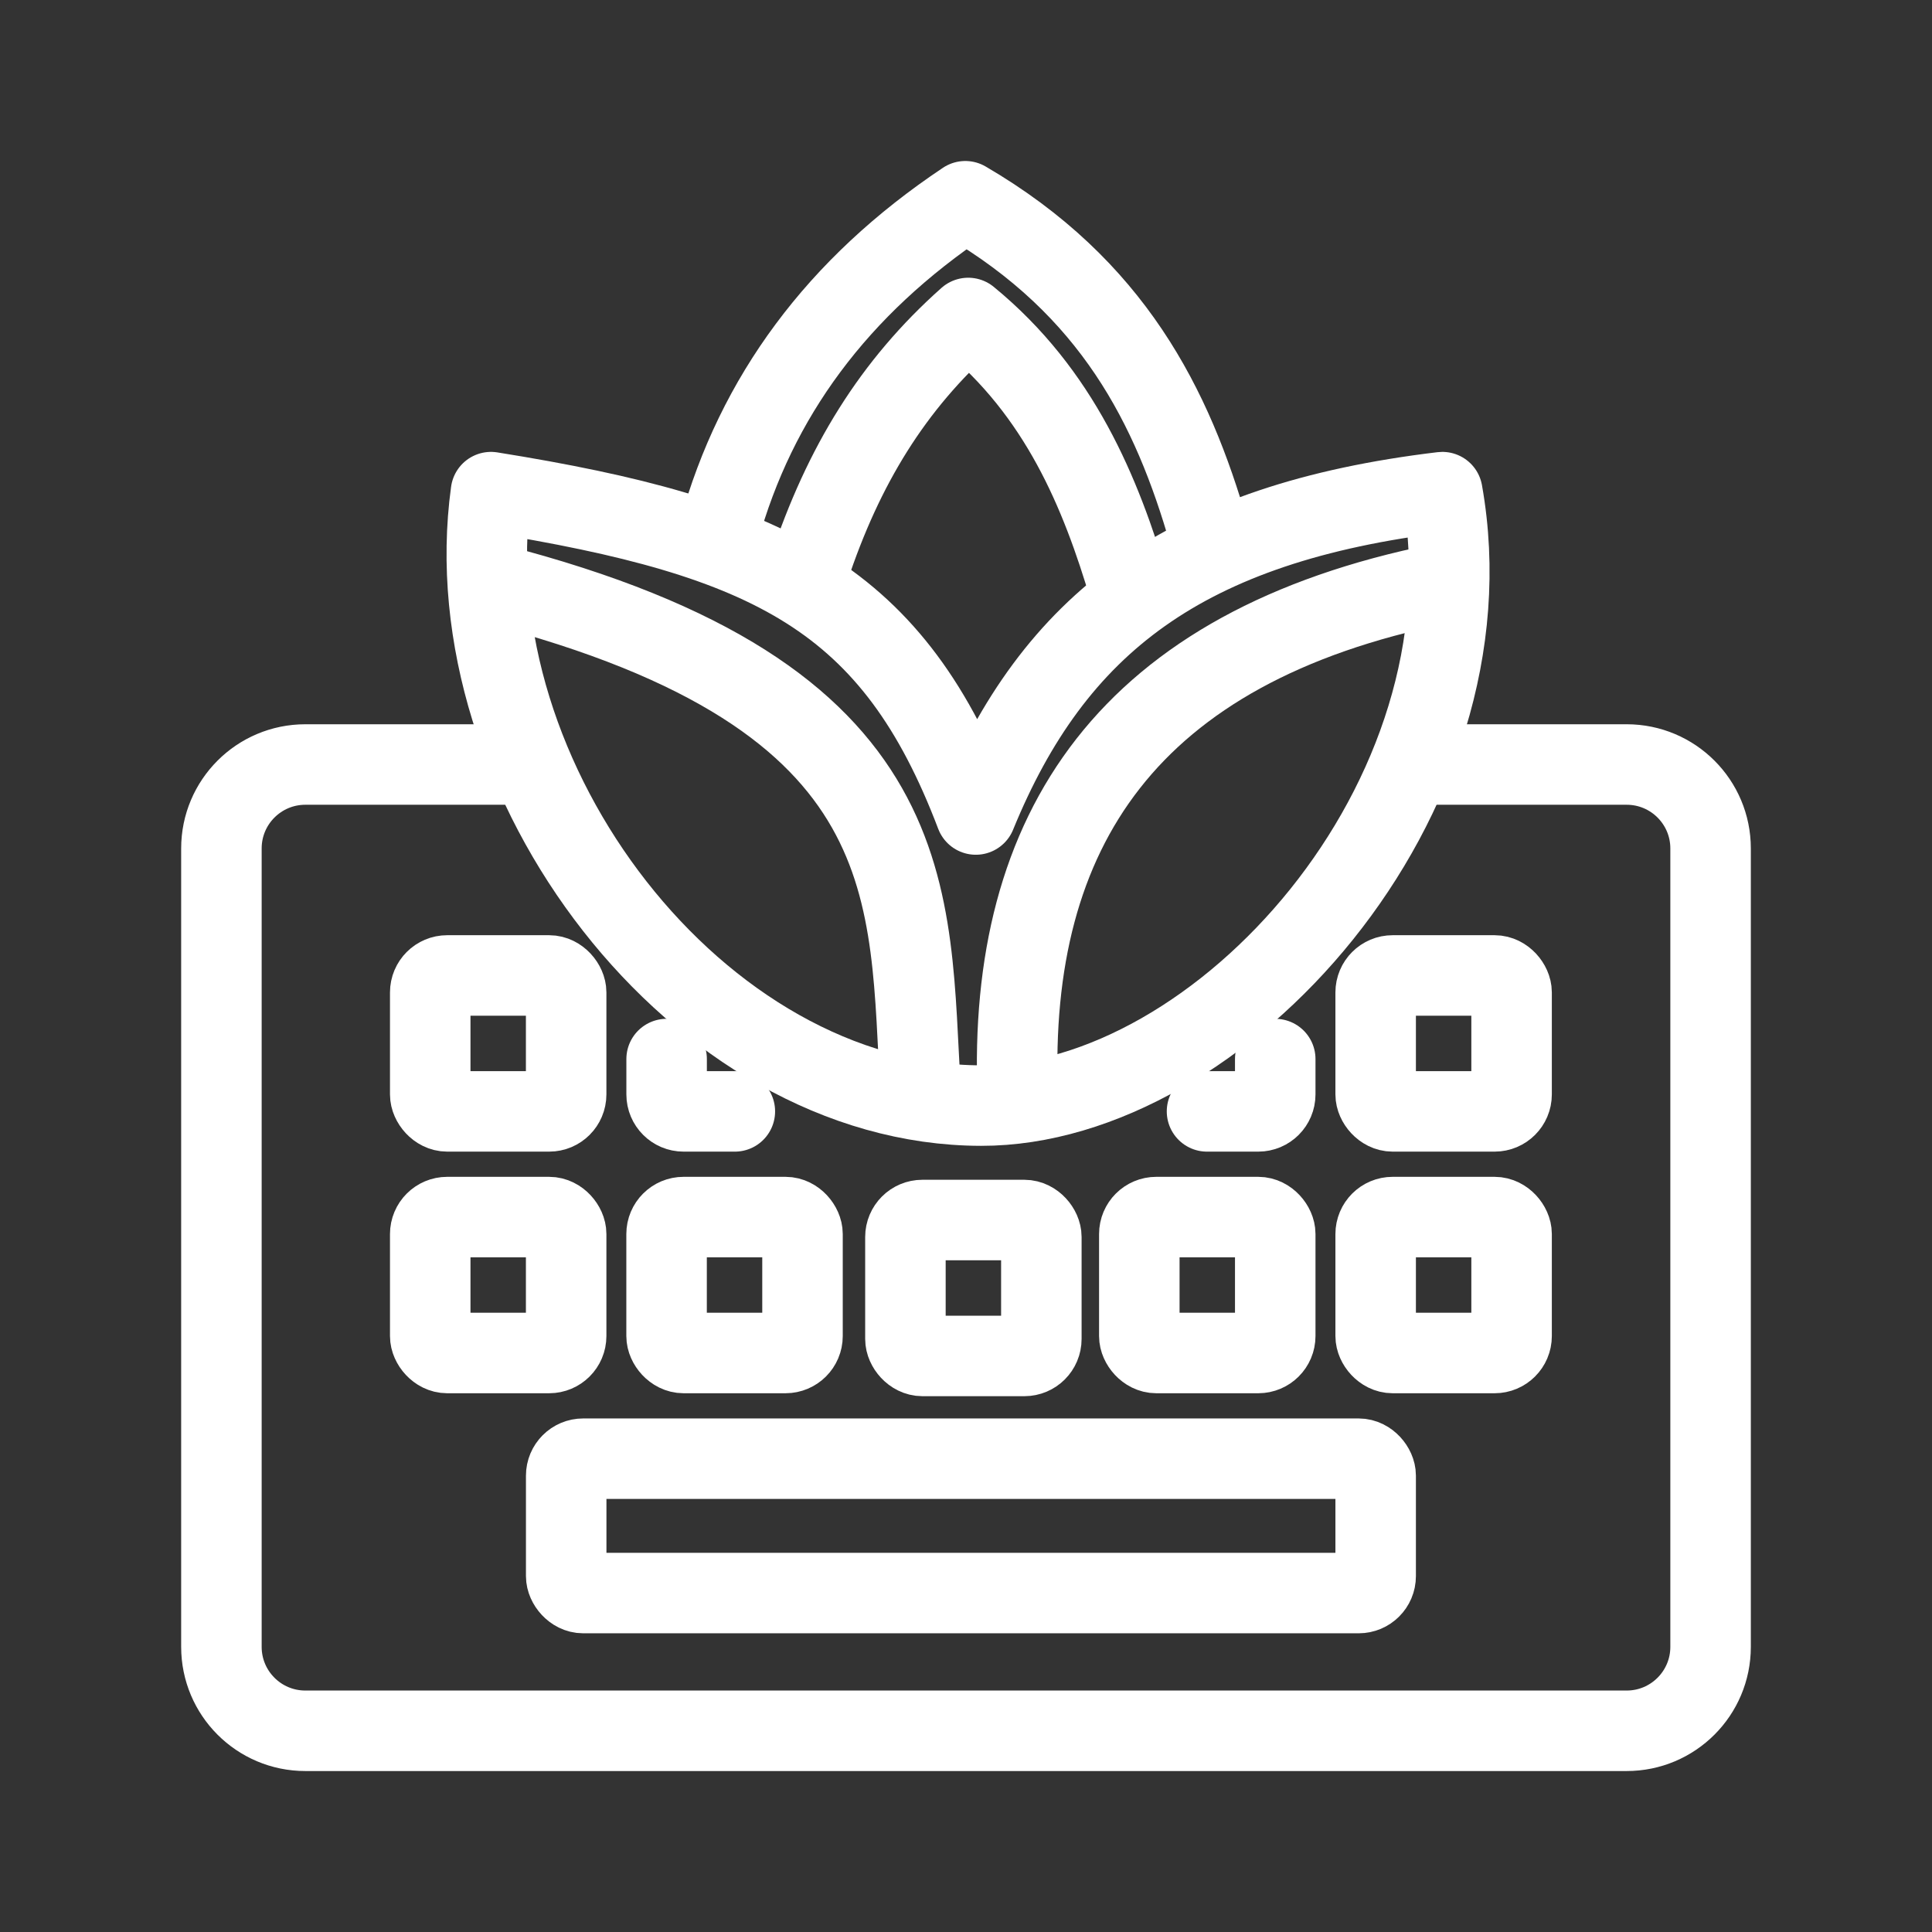 <?xml version="1.0" encoding="UTF-8"?><svg id="a" xmlns="http://www.w3.org/2000/svg" viewBox="0 0 48 48"><rect x="0" y="0" width="48" height="48" fill="#333333" stroke="none"/><defs><style>.b{stroke-width:2px;fill:none;stroke:#fff;stroke-linecap:round;stroke-linejoin:round;}</style></defs><path class="b" d="M13.132,18.994h-5.546c-1.151,0-2.085.933-2.085,2.085v19.837c0,1.151.933,2.085,2.085,2.085h32.828c1.151,0,2.085-.933,2.085-2.085v-19.837c0-1.151-.933-2.085-2.085-2.085h-5.301"/><rect class="b" x="14.067" y="36.241" width="20.111" height="3.338" rx=".422" ry=".422"/><rect class="b" x="10.689" y="30.238" width="3.377" height="3.377" rx=".422" ry=".422"/><rect class="b" x="16.561" y="30.238" width="3.377" height="3.377" rx=".422" ry=".422"/><rect class="b" x="28.306" y="30.238" width="3.377" height="3.377" rx=".422" ry=".422"/><rect class="b" x="34.178" y="30.238" width="3.377" height="3.377" rx=".422" ry=".422"/><rect class="b" x="10.689" y="24.235" width="3.377" height="3.377" rx=".422" ry=".422"/><path class="b" d="M18.257,27.612h-1.273c-.233,0-.422-.189-.422-.422v-.878M31.683,26.312v.878c0,.233-.189.422-.422.422h-1.273"/><rect class="b" x="34.178" y="24.235" width="3.377" height="3.377" rx=".422" ry=".422"/><path class="b" d="M35.834,12.227c-6.404.768-9.648,3.257-11.59,8.009-2.042-5.373-5.082-6.892-12.046-8.009-.98,7.122,5.125,15.23,12.176,15.241,5.93.01,12.82-7.608,11.46-15.241Z"/><path class="b" d="M12.263,14.507c10.893,2.81,10.302,7.807,10.613,12.632M25.285,27.203c-.256-6.597,2.758-11.132,10.483-12.697M17.862,13.204c.922-3.337,2.942-6.083,6.121-8.204,3.665,2.139,5.146,5.097,6.056,8.269"/><path class="b" d="M20.097,14.144c.855-2.578,2.083-4.578,3.958-6.244,2.269,1.86,3.29,4.322,4.009,6.758"/><rect class="b" x="22.495" y="30.311" width="3.377" height="3.377" rx=".422" ry=".422"/></svg>
